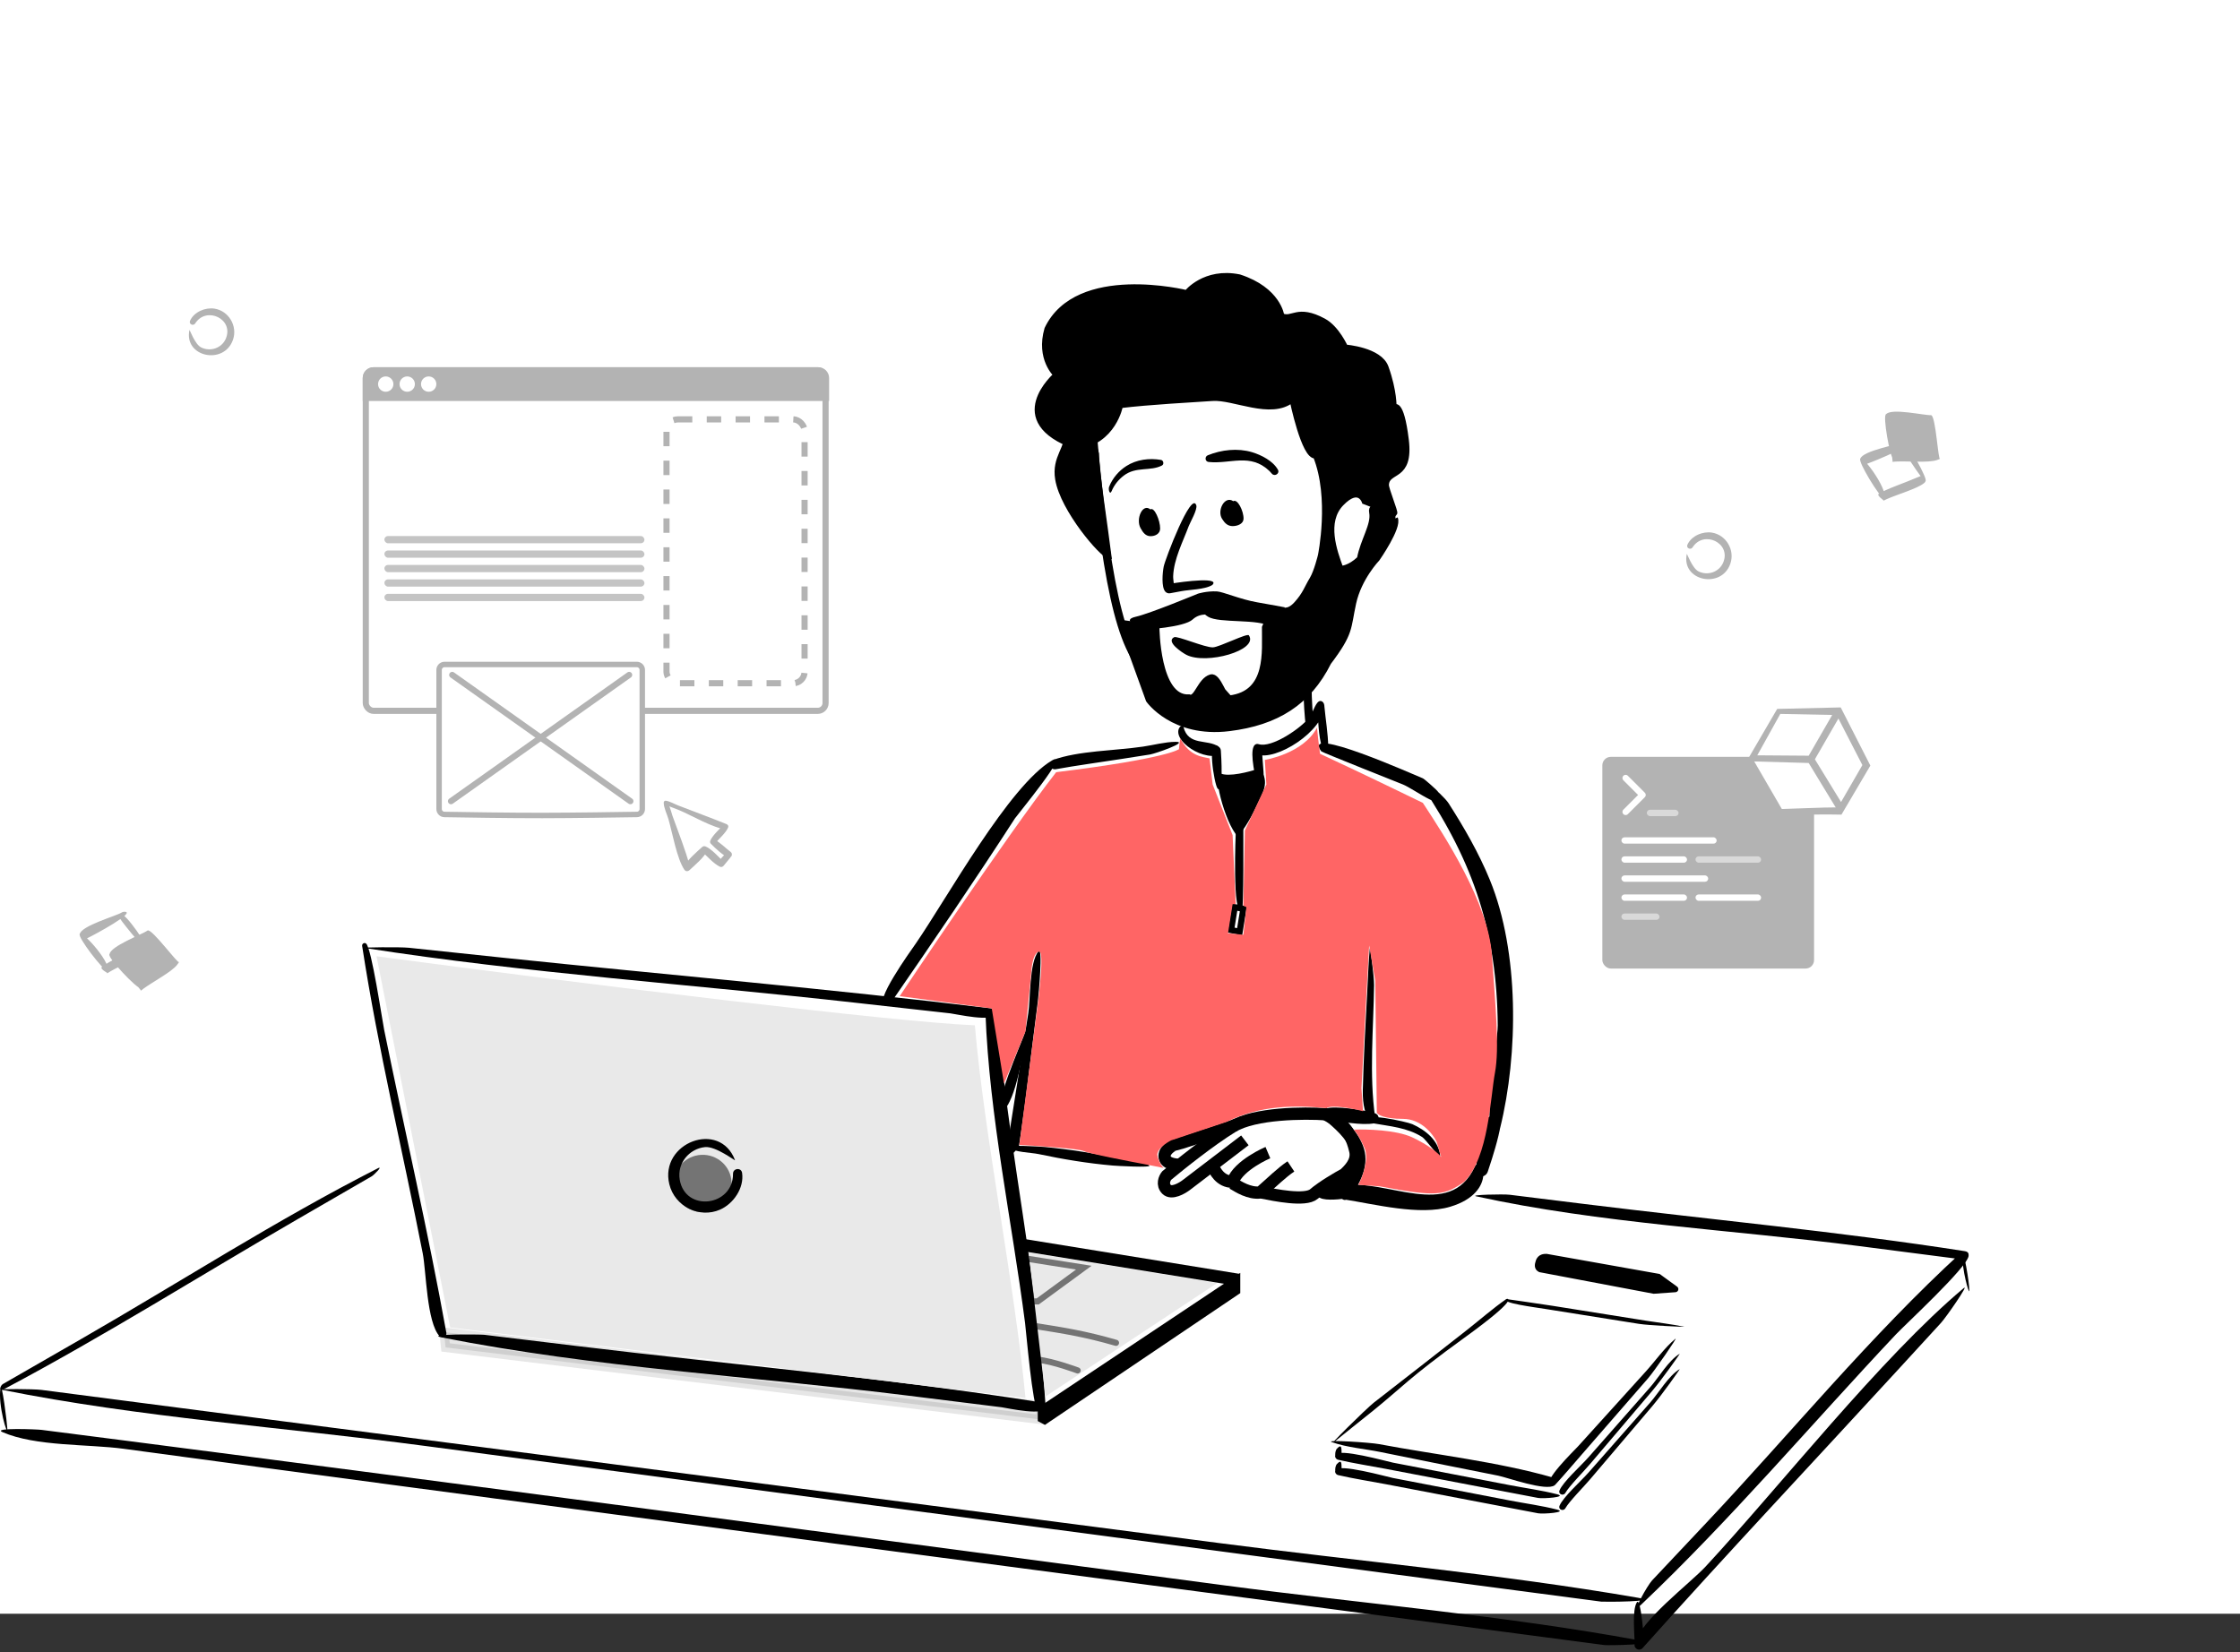 <svg width="610" height="450" viewBox="0 0 610 450" fill="none" xmlns="http://www.w3.org/2000/svg">
<rect x="0" y="0" width="610" height="450" fill="#333333" stroke="none"/>
<rect width="620" height="439.515" fill="white"/>
<path d="M120.348 364.27C115.345 363.279 130.875 363.418 131.873 363.539C140.358 364.568 148.843 365.598 157.329 366.627C199.312 371.721 241.853 375.315 283.581 381.969C284.157 382.061 284.632 382.456 284.736 383.048C285.254 385.974 274 383.432 272.801 383.283C264.335 382.232 255.869 381.178 247.403 380.124C205.411 374.896 161.861 372.494 120.348 364.27ZM284.748 383.131C284.819 384.24 283.58 385.036 282.644 384.325C281.186 383.218 279.464 362.785 279.148 360.336C275.569 332.603 269.41 303.964 268.367 276.017C268.336 275.168 269.064 274.454 269.932 274.645C271.432 274.977 273.602 296.235 273.975 299.113C277.575 326.926 282.959 355.14 284.748 383.131ZM269.738 274.618C270.478 274.708 271.049 275.338 270.928 276.107C270.546 278.533 260.295 276.164 258.817 276C250.16 275.037 241.505 274.064 232.849 273.092C188.446 268.102 143.348 265.065 99.206 258.173C98.204 258.017 108.879 257.871 111.373 258.136C120.013 259.056 128.654 259.967 137.295 260.872C181.382 265.493 225.84 269.292 269.738 274.618ZM98.624 257.641C98.533 257.049 99.209 256.594 99.699 256.994C101.191 258.214 104.087 277.901 104.61 280.464C110.212 307.942 116.591 335.398 121.549 362.98C121.735 364.012 120.474 364.77 119.716 363.956C116.185 360.165 116.075 346.241 115.118 341.356C109.668 313.523 102.925 285.67 98.624 257.641Z" fill="black"/>
<path d="M265.475 279.248C267.982 308.911 276.338 349.854 279.262 380.771L122.591 361.553L102.537 260.447C161.863 268.385 244.168 278.412 265.475 279.248Z" fill="#E9E9E9"/>
<path d="M331.486 349.437L280.098 341.081L284.693 380.353L331.486 349.437Z" fill="#E9E9E9"/>
<path d="M336.499 349.019L283.857 384.113V387.038L336.499 351.526V349.019Z" fill="black"/>
<path d="M283.857 384.113L283.162 383.07L282.604 383.442V384.113H283.857ZM336.499 349.019H337.752V346.677L335.804 347.976L336.499 349.019ZM336.499 351.526L337.2 352.565L337.752 352.192V351.526H336.499ZM283.857 387.038H282.604L284.558 388.077L283.857 387.038ZM284.553 385.156L337.194 350.062L335.804 347.976L283.162 383.07L284.553 385.156ZM335.246 349.019V351.526H337.752V349.019H335.246ZM335.798 350.486L283.156 385.999L284.558 388.077L337.2 352.565L335.798 350.486ZM285.111 387.038V384.113H282.604V387.038H285.111Z" fill="black"/>
<path d="M401.976 325.823C400.077 325.407 409.342 325.181 411.158 325.406C417.926 326.244 424.695 327.082 431.463 327.92C465.935 332.184 500.805 335.419 535.067 340.766C536.988 341.065 535.891 343.204 534.319 343.002C524.95 341.793 515.581 340.585 506.213 339.371C471.914 334.927 435.773 333.219 401.976 325.823ZM534.128 341.103C534.909 340.387 536.245 340.956 536.096 342.069C535.675 345.227 518.836 360.741 516.218 363.522C493.221 387.954 471.159 414.064 446.811 437.151C444.146 439.679 448.686 431.724 449.903 430.432C451.049 429.215 452.195 427.998 453.341 426.78C454.364 425.695 455.386 424.609 456.408 423.523C459.169 420.591 461.929 417.66 464.69 414.729C487.614 390.387 509.461 363.68 534.128 341.103ZM446.105 435.168C452.429 436.261 436.796 436.316 436.054 436.218C428.349 435.203 420.645 434.186 412.94 433.17C390.468 430.204 367.997 427.236 345.526 424.265C268.869 414.131 192.216 403.963 115.564 393.79C77.51 388.74 38.152 386.087 0.494 378.516C-0.803 378.255 9.147 378.274 11.296 378.554C18.96 379.551 26.624 380.545 34.288 381.541C56.894 384.477 79.501 387.414 102.107 390.352C178.801 400.32 255.495 410.288 332.184 420.288C370.068 425.228 408.465 428.665 446.105 435.168ZM0.942 378.429C-0.268 379.07 -0.051 377.438 0.816 376.939C7.936 372.844 15.055 368.746 22.174 364.649C48.946 349.245 75.349 332.217 102.888 318.195C104.484 317.382 101.786 320.052 101.255 320.359C94.51 324.261 87.766 328.165 81.022 332.068C54.383 347.487 28.142 364.027 0.942 378.429ZM312.992 317.449C313.596 318.076 304.107 317.541 303.025 317.446C296.185 316.847 289.514 315.743 282.8 314.318C280.889 313.913 276.06 313.815 274.551 312.517C273.569 311.672 283.368 312.284 284.454 312.386C291.277 313.026 297.936 314.081 304.63 315.546C306.362 315.925 311.722 316.134 312.992 317.449ZM274.9 311.501C275.214 311.501 275.468 311.755 275.468 312.069C275.468 312.383 275.214 312.637 274.9 312.637C274.586 312.637 274.332 312.383 274.332 312.069C274.332 311.755 274.586 311.501 274.9 311.501Z" fill="black"/>
<path d="M312.921 183.283C304.969 177.513 300.9 156.718 297.288 114.799" stroke="black" stroke-width="2.231"/>
<path d="M298.576 123.523C298.543 127.751 301.106 144.18 301.998 151.462C300.09 151.207 289.421 138.799 288.034 130.515C287.023 124.48 290.994 122.127 290.54 117.563C290.54 117.563 296.061 114.026 298.576 123.523Z" fill="black" stroke="black" stroke-width="1.374"/>
<path d="M332.786 141.293C331.347 138.989 333.555 134.9 335.839 136.501C337.015 135.768 338.707 139.243 338.644 141.312C338.604 142.617 337.12 143.273 335.721 143.29C334.29 143.308 333.5 142.438 332.786 141.293Z" fill="black"/>
<path d="M310.591 143.828C309.233 141.324 311.163 136.975 313.277 138.741C314.334 137.977 315.947 141.745 315.931 143.967C315.922 145.368 314.582 146.044 313.307 146.034C312.003 146.023 311.265 145.072 310.591 143.828Z" fill="black"/>
<path d="M346.353 129.007C347.113 129.902 348.589 128.97 347.997 127.918C346.647 125.518 343.452 123.902 340.943 123.153C337.058 121.994 332.632 122.483 328.905 124.001C328.019 124.362 328.137 125.718 329.129 125.822C335.084 126.448 340.476 123.292 345.698 128.286C345.934 128.513 346.142 128.758 346.353 129.007Z" fill="black"/>
<path d="M302.723 133.756C302.234 134.93 301.742 133.318 302.038 132.569C302.995 130.142 304.757 128.189 306.727 126.928C309.515 125.146 313.006 124.706 316.191 125.268C316.845 125.384 317.049 126.46 316.432 126.779C313.235 128.437 309.371 126.974 306.026 129.535C304.639 130.597 303.457 131.991 302.723 133.756Z" fill="black"/>
<path d="M340.096 173.035C339.647 172.368 332.096 176.238 330.309 176.313C328.163 176.402 320.584 173.101 319.733 173.547C317.373 174.785 321.972 177.77 323.059 178.336C328.461 181.151 342.837 177.099 340.096 173.035Z" fill="black"/>
<path d="M325.773 137.609C324.427 133.617 317.292 152.328 316.902 154.306C316.591 155.885 316.198 159.94 317.365 161.163C317.961 161.787 318.999 161.758 319.467 160.985C319.999 160.108 319.442 158.047 319.478 156.948C319.627 152.341 322.132 147.534 323.718 143.287C324.094 142.278 326.158 138.748 325.773 137.609ZM318.599 159.029C318.629 159.031 316.821 160.369 317.268 161.036C317.74 161.739 319.169 161.487 318.591 161.591C317.555 161.779 320.662 161.208 321.697 161.012C324.017 160.572 327.91 160.578 329.993 159.412C330.198 159.297 330.358 159.133 330.436 158.907C331.119 156.943 318.268 159.001 318.599 159.029Z" fill="black"/>
<path d="M328.969 167.961C331.968 169.839 342.924 168.45 345.924 170.679C348.995 172.961 349.86 165.402 349.86 165.402C349.86 165.402 345.864 164.648 342.388 164.048C337.757 163.249 332.985 161.136 331.345 161.07C328.475 160.954 326.214 161.699 326.214 161.699C326.214 161.699 312.976 167.172 309.344 167.961C304.603 168.991 311.545 171.479 311.545 171.479C311.545 171.479 322.439 170.916 324.804 168.704C325.842 167.734 327.092 167.415 328.168 167.362C328.277 167.492 328.527 167.685 328.969 167.961Z" fill="black"/>
<path d="M330.18 108.523C336.032 108.12 346.089 113.599 351.871 108.957C351.871 108.957 355.066 124.583 358.242 124.194C362.837 135.571 359.584 151.287 359.584 151.287C359.584 151.287 358.508 155.738 357.285 157.751C355.811 160.175 355.457 161.775 353.048 164.452C350.638 167.128 349.283 165.835 347.646 166.237C346.009 166.639 344.341 170.857 344.341 170.857C344.268 177.404 345.67 188.765 334.829 190.093L333.075 188.116C332.133 186.313 331.048 184.005 329.747 184.365C326.723 185.203 325.828 190.677 323.817 189.808C315.153 190.386 315.049 170.819 315.049 170.819L305.051 169.487L312.725 190.684C312.725 190.684 319.427 200.323 334.701 198.452C347.652 196.866 356.347 191.426 361.845 180.434C368.021 172.269 367.117 171.158 368.624 164.257C370.131 157.356 375.087 152.198 375.087 152.198C375.087 152.198 381.096 143.592 379.986 141.201C377.967 141.061 372.912 136.214 373.541 139.577C374.17 142.94 371.126 147.176 370.207 152.156C367.468 154.769 365.116 154.892 365.103 154.71L365.073 154.63C363.415 150.056 360.523 142.084 365.304 137.146C370.112 132.179 371.539 136.647 371.539 136.647C371.539 136.647 376.658 138.616 379.817 139.817C380.129 139.484 377.489 133.192 377.545 132.037C377.753 127.771 384.291 130.646 382.961 119.787C381.588 108.578 379.627 110.922 379.627 110.922C379.627 110.922 379.788 106.575 377.452 100.048C375.729 95.231 366.381 94.534 366.381 94.534C366.381 94.534 364.092 89.346 360.469 87.391C353.257 83.497 351.889 87.329 349.056 85.978C349.056 85.978 348.172 78.884 337.508 75.416C327.999 73.489 323.141 79.705 323.141 79.705C323.141 79.705 293.361 72.288 285.11 89.571C282.738 97.73 287.553 102.094 287.553 102.094C287.553 102.094 272.995 114.639 293.048 121.741C303.342 120.48 305.128 110.467 305.128 110.467C312.927 109.512 324.749 108.897 330.18 108.523Z" fill="black"/>
<path d="M379.627 110.922C379.627 110.922 381.588 108.578 382.961 119.787C384.291 130.646 377.753 127.771 377.545 132.037C377.489 133.192 380.129 139.484 379.817 139.817C376.658 138.616 371.539 136.647 371.539 136.647C371.539 136.647 370.112 132.179 365.304 137.146C360.495 142.113 363.449 150.15 365.103 154.71C365.116 154.892 367.468 154.769 370.207 152.156M379.627 110.922C379.627 110.922 379.788 106.575 377.452 100.048M379.627 110.922L377.452 100.048M329.747 184.365C331.935 183.759 333.511 190.704 334.829 190.093M329.747 184.365L334.829 190.093M329.747 184.365C326.723 185.203 325.828 190.677 323.817 189.808C315.153 190.386 315.049 170.819 315.049 170.819L305.051 169.487L312.725 190.684C312.725 190.684 319.427 200.323 334.701 198.452C347.652 196.866 356.347 191.426 361.845 180.434C368.021 172.269 367.117 171.158 368.624 164.257C370.131 157.356 375.087 152.198 375.087 152.198C375.087 152.198 381.096 143.592 379.986 141.201M379.986 141.201L370.207 152.156M379.986 141.201C377.967 141.061 372.912 136.214 373.541 139.577C374.17 142.94 371.126 147.176 370.207 152.156M334.829 190.093C345.67 188.765 344.268 177.404 344.341 170.857C344.341 170.857 346.009 166.639 347.646 166.237C349.283 165.835 350.638 167.128 353.048 164.452C355.457 161.775 355.811 160.175 357.285 157.751C358.508 155.738 359.584 151.287 359.584 151.287C359.584 151.287 362.837 135.571 358.242 124.194C355.066 124.583 351.871 108.957 351.871 108.957C346.089 113.599 336.032 108.12 330.18 108.523C324.749 108.897 312.927 109.512 305.128 110.467C305.128 110.467 303.342 120.48 293.048 121.741C272.995 114.639 287.553 102.094 287.553 102.094C287.553 102.094 282.738 97.73 285.11 89.571C293.361 72.288 323.141 79.705 323.141 79.705C323.141 79.705 327.999 73.489 337.508 75.416C348.172 78.884 349.056 85.978 349.056 85.978C351.889 87.329 353.257 83.497 360.469 87.391C364.092 89.346 366.381 94.534 366.381 94.534C366.381 94.534 375.729 95.231 377.452 100.048" stroke="black" stroke-width="1.374"/>
<path d="M360.103 203.755C360.466 204.77 361.73 204.536 361.712 203.441C361.652 199.802 360.997 195.993 360.657 192.354C360.635 192.115 360.651 191.781 360.615 192.348C360.615 192.355 358.818 191.003 358.648 191.754C358.591 192.008 358.785 192.806 358.711 192.551C358.68 192.446 358.615 192.122 358.628 192.231C359.038 195.689 358.936 200.482 360.103 203.755ZM360.63 192.18C360.618 191.262 359.769 190.586 359.073 191.084C358.094 191.785 357.415 194.375 356.545 195.441C354.009 198.547 346.265 203.75 342.802 202.687C341.221 202.201 340.711 204.808 342.116 205.405C347.293 207.603 360.721 198.966 360.63 192.18ZM343.689 204.306C343.784 202.837 342.112 201.941 341.42 203.275C340.316 205.407 341.986 212.027 342.453 214.532C342.566 215.137 343.112 215.53 343.61 215.315C344.87 214.771 343.588 205.879 343.689 204.306Z" fill="black"/>
<path d="M357.002 174.744C355.077 184.462 356.69 197.624 356.69 197.624" stroke="black" stroke-width="2.231"/>
<path d="M331.552 214.723C333.233 216.835 332.559 205.478 332.469 204.467C332.437 204.101 332.32 203.774 332.049 203.514C328.377 200.009 330.69 213.641 331.552 214.723ZM331.2 205.855C332.414 205.721 332.948 204.148 331.906 203.396C328.805 201.155 323.605 203.328 322.264 197.926C321.998 196.857 319.073 199.065 322.546 202.504C324.65 204.587 328.182 206.185 331.2 205.855Z" fill="black"/>
<path d="M332.309 210.633C334.615 211.693 340.218 210.224 342.732 209.356C342.732 209.356 346.013 211.472 343.609 216.52C341.205 221.569 340.514 223.332 337.149 227.939C333.333 223.931 330.002 209.573 332.309 210.633Z" fill="black"/>
<path d="M382.039 213.655C381.728 213.53 360.023 204.908 359.818 204.637C354.158 197.165 385.365 211.152 387.471 211.984C387.896 212.152 391.444 215.287 391.649 215.704C394.96 222.477 385.23 214.935 382.039 213.655ZM387.341 214.213C383.066 207.844 392.94 216.368 394.463 218.747C398.726 225.402 402.725 232.335 405.726 239.66C413.757 259.261 413.494 287.081 408.514 307.247C408.394 307.729 408.101 308.151 407.677 308.414C402.908 311.375 407.907 283.73 407.867 279.303C407.642 254.011 401.375 235.12 387.341 214.213ZM403.765 305.59C403.909 305.179 406.742 303.311 407.107 303.062C411.785 299.873 405.57 317.83 405.181 319.018C405.041 319.446 404.813 319.813 404.439 320.075C400.021 323.181 403.031 307.671 403.765 305.59ZM401.591 317.791C403.448 313.754 408.203 324.696 394.924 328.666C386.595 331.155 374.391 327.971 365.934 326.654C363.89 326.336 363.728 323.32 365.824 322.936C377.319 320.833 394.811 332.534 401.591 317.791ZM367.696 325.877C365.567 328.632 363.756 324.74 365.451 322.643C366.274 321.624 367.004 320.575 367.437 319.326C367.526 319.07 367.604 318.81 367.672 318.547C367.791 318.085 367.88 317.616 367.946 317.144C367.994 316.806 368.029 316.466 368.055 316.126C368.082 315.778 368.098 315.43 368.106 315.082C368.112 314.8 368.115 314.524 368.071 314.245C368.036 314.026 367.982 313.811 367.916 313.6C366.765 309.948 363.27 307.189 360.517 304.749C357.443 302.023 367.399 302.467 371.151 311.989C373.097 316.929 370.675 322.024 367.696 325.877ZM361.584 305.127C359.798 305.03 359.254 302.487 361.068 301.91C363.555 301.119 371.481 302.259 374.459 303.221C375.792 303.652 375.815 305.643 374.36 305.923C370.596 306.649 364.976 305.311 361.584 305.127ZM373.887 305.932C373.619 305.884 373.372 305.774 373.168 305.59C369.838 302.582 383.155 305.514 384.618 306.175C388.21 307.797 391.67 310.532 392.199 314.685C392.368 316.007 388.332 310.349 387.277 309.673C383.253 307.093 378.458 306.756 373.887 305.932Z" fill="black"/>
<path d="M336.541 226.323C336.687 226.502 338.591 224.624 338.588 225.376C338.583 226.812 338.702 247.649 338.226 248.032C335.466 250.247 336.529 226.309 336.541 226.323Z" fill="black"/>
<path d="M320.139 202.044C323.994 202.013 314.555 205.277 313.176 205.493C310.614 205.894 308.051 206.295 305.488 206.696C299.632 207.612 292.99 208.507 287.519 209.502C285.957 209.787 285.201 207.552 286.747 206.986C293.66 204.456 303.596 204.477 311.3 203.341C314.15 202.921 317.249 202.067 320.139 202.044ZM286.502 207.106C291.898 203.953 276.914 222.08 276.392 222.887C265.464 239.808 254.089 256.47 242.648 273.05C242.297 273.558 241.728 273.864 241.102 273.811C237.484 273.506 248.044 258.928 249.44 256.9C257.957 244.519 274.818 213.934 286.502 207.106Z" fill="black"/>
<path d="M359.896 324.369C359.896 325.372 364.074 325.065 366.163 324.787L367.417 320.191C364.91 321.166 359.896 323.366 359.896 324.369Z" fill="black" stroke="black" stroke-width="3.342"/>
<path d="M373.02 258.317C373.093 257.533 374.222 265.982 374.191 268.336C374.037 280.1 372.816 292.728 374.489 304.419C374.868 307.068 370.895 305.602 371.121 296.815C371.349 287.907 371.833 279.004 372.327 270.108C372.545 266.185 372.652 262.229 373.02 258.317Z" fill="black"/>
<path d="M361.149 303.48C355.161 303.062 341.68 303.146 335.664 306.822C329.648 310.499 321.181 317.267 317.699 320.191C317.142 320.888 316.362 322.615 317.699 323.952C319.036 325.289 321.877 323.673 323.13 322.698L330.233 317.278M339.006 310.582L330.233 317.278M330.233 317.278C330.651 318.806 332.322 321.863 335.664 321.863C337.335 317.278 345.273 313.925 345.273 313.925" stroke="black" stroke-width="3.342"/>
<path d="M335.664 322.28C337.335 323.255 340.104 325.099 343.184 324.787C346.527 321.862 349.033 319.356 351.54 317.685" stroke="black" stroke-width="3.342"/>
<path d="M343.602 324.787C347.083 325.483 355.467 327.21 357.806 325.205C360.146 323.199 364.352 320.748 366.162 319.774C367.276 318.659 369.739 316.443 369.087 313.507C367.416 305.987 363.516 305.151 360.313 303.062" stroke="black" stroke-width="3.342"/>
<path d="M336.499 306.404C331.067 308.215 320.121 311.836 319.787 311.836C319.369 311.836 316.445 313.507 317.28 315.596C317.949 317.267 321.04 317.267 321.876 317.267" stroke="black" stroke-width="3.342"/>
<path d="M445.765 436.397C446.857 434.722 448.028 448.667 447.46 447.403C447.455 447.392 445.103 448.777 445.126 447.976C445.2 445.466 444.362 438.549 445.765 436.397ZM446.378 446.782C447.07 446.782 447.631 447.343 447.631 448.035C447.631 448.727 447.07 449.288 446.378 449.288C445.685 449.288 445.124 448.727 445.124 448.035C445.124 447.343 445.685 446.782 446.378 446.782ZM447.363 448.81C446.52 449.753 444.855 449.08 445.155 447.757C446.585 441.466 460.133 431.348 464.523 426.61C484.817 404.712 512.234 369.729 534.737 350.847C536.43 349.427 530.044 358.697 528.545 360.33C524.58 364.652 520.615 368.974 516.65 373.296C493.599 398.419 469.891 423.605 447.363 448.81ZM536.292 351.489C536.268 352.948 534.162 345.307 534.466 341.881C534.644 339.872 536.328 349.253 536.292 351.489ZM446.545 446.793C452.747 447.937 437.92 448.182 436.894 448.046C429.064 447.012 421.234 445.979 413.404 444.946C390.595 441.938 367.786 438.933 344.977 435.927C265.69 425.479 186.402 415.042 107.133 404.459C82.643 401.189 58.154 397.911 33.67 394.589C24.006 393.278 9.724 394 0.665 390.046C-2.216 388.788 10.12 389.284 11.304 389.436C19.101 390.433 26.899 391.431 34.695 392.436C57.643 395.395 80.587 398.39 103.529 401.396C180.164 411.436 256.782 421.609 333.399 431.781C370.949 436.766 409.299 439.92 446.545 446.793ZM1.99 389.014C2.115 391.705 -0.595 382.623 0.12 378.165C0.489 375.869 1.922 387.53 1.99 389.014Z" fill="black"/>
<path d="M337.336 348.601L278.01 338.992" stroke="black" stroke-width="3.342"/>
<path opacity="0.1" d="M283.44 386.62V382.86L120.92 362.806L121.338 366.984L283.44 386.62Z" fill="black" stroke="black" stroke-width="2.507"/>
<path d="M335.246 253.317L336.249 247.078L338.588 247.524L337.586 253.763L335.246 253.317Z" stroke="black" stroke-width="1.671"/>
<path d="M282.784 259.107C284.09 257.565 282.823 271.177 282.644 272.607C281.472 281.937 280.301 291.267 279.124 300.596C278.804 303.132 277.523 312.252 277.477 312.061C277.441 311.91 276.148 314.624 275.211 314.184C273.913 313.575 274.513 311.009 274.276 312.381C274.043 313.726 274.701 309.686 274.914 308.338C275.339 305.641 275.765 302.945 276.19 300.248C277.467 292.129 278.753 284.012 280.032 275.894C280.611 272.221 280.282 262.059 282.784 259.107Z" fill="black"/>
<path d="M279.309 280.723C279.918 278.629 277.946 293.961 274.975 299.948C274.811 300.278 274.653 300.619 274.463 300.935C274.291 301.22 274.074 301.457 273.776 301.615C269.142 304.066 278.671 282.919 279.309 280.723Z" fill="black"/>
<path d="M456.257 364.621C457.042 363.973 450.506 373.437 448.81 375.388C442.809 382.297 436.811 389.208 430.79 396.1C428.409 398.825 425.954 401.741 423.57 404.332C423.221 404.711 422.706 404.875 422.213 404.676C419.748 403.677 428.636 395.144 429.757 393.901C435.889 387.097 442.044 380.314 448.194 373.526C450.786 370.666 453.271 367.084 456.257 364.621ZM422.926 402.427C423.859 402.693 424.185 403.923 423.359 404.532C421.031 406.246 410.51 402.411 407.966 401.907C397.257 399.785 386.555 397.626 375.855 395.455C371.606 394.593 366.738 394.23 362.645 392.761C360.699 392.063 373.172 392.872 375.512 393.313C391.127 396.256 407.638 398.06 422.926 402.427ZM363.538 392.557C360.517 395.017 372.185 383.522 374.137 382.007C382.6 375.44 391.049 368.855 399.473 362.238C403.018 359.454 406.481 356.398 410.183 353.815C410.48 353.607 414.208 353.197 398.759 364.367C383.309 375.538 381.915 377.798 373.517 384.544C370.336 387.1 366.573 390.085 363.538 392.557ZM410.183 353.815C409.669 353.712 420.168 355.228 422.778 355.645C431.207 356.991 439.638 358.333 448.068 359.674C451.594 360.234 455.189 360.641 458.687 361.362C459.108 361.449 448.994 360.989 446.359 360.569C437.93 359.224 429.5 357.88 421.069 356.542C417.541 355.982 408.777 354.868 410.183 353.815Z" fill="black"/>
<path d="M364.073 394.558C365.505 393.035 365.327 394.558 365.327 396.647C363.358 398.555 363.292 395.389 364.073 394.558ZM364.431 397.584C363.845 397.448 363.449 396.882 363.627 396.281C364.231 394.245 377.803 398.068 379.336 398.363C389.928 400.403 400.521 402.444 411.114 404.484C415.386 405.307 419.796 405.89 424.014 406.969C427.019 407.737 420.192 408.231 418.871 407.979C415.563 407.347 412.255 406.716 408.947 406.084C398.402 404.07 387.857 402.057 377.312 400.043C373.039 399.227 368.647 398.562 364.431 397.584ZM426.271 406.62C425.733 407.539 424.265 406.958 424.691 405.927C425.672 403.548 430.441 399.326 432.595 396.879C438.202 390.514 443.806 384.147 449.413 377.781C451.668 375.221 454.436 370.461 457.421 368.711C457.609 368.6 452.627 375.66 449.898 378.871C444.301 385.456 438.704 392.041 433.106 398.626C431.136 400.944 427.437 404.629 426.271 406.62Z" fill="black"/>
<path d="M364.073 398.736C365.505 397.213 365.327 398.736 365.327 400.825C363.358 402.733 363.292 399.567 364.073 398.736ZM364.431 401.762C363.845 401.626 363.449 401.06 363.627 400.459C364.231 398.423 377.803 402.246 379.336 402.541C389.928 404.581 400.521 406.622 411.114 408.662C415.386 409.485 419.796 410.068 424.014 411.147C427.019 411.915 420.192 412.409 418.871 412.157C415.563 411.525 412.255 410.893 408.947 410.262C398.402 408.248 387.857 406.235 377.312 404.221C373.039 403.405 368.647 402.74 364.431 401.762ZM426.271 410.798C425.733 411.717 424.265 411.136 424.691 410.105C425.672 407.726 430.441 403.504 432.595 401.057C438.202 394.692 443.806 388.325 449.413 381.959C451.668 379.399 454.436 374.639 457.421 372.889C457.609 372.778 452.627 379.838 449.898 383.049C444.301 389.634 438.704 396.219 433.106 402.804C431.136 405.122 427.437 408.807 426.271 410.798Z" fill="black"/>
<path d="M450.371 351.526L419.454 345.677C418.619 345.259 418.719 344.539 419.037 343.588C419.454 342.334 420.568 342.334 421.125 342.334L451.624 347.765L456.22 351.108L450.371 351.526Z" fill="black"/>
<path d="M419.454 345.677L419.081 346.424L419.185 346.476L419.299 346.498L419.454 345.677ZM450.371 351.526L450.215 352.347L450.322 352.367L450.43 352.359L450.371 351.526ZM456.22 351.108L456.279 351.941C456.629 351.916 456.927 351.675 457.023 351.338C457.12 351 456.995 350.638 456.711 350.432L456.22 351.108ZM451.624 347.765L452.116 347.09L451.96 346.977L451.771 346.943L451.624 347.765ZM421.125 342.334L421.272 341.512L421.199 341.499H421.125V342.334ZM419.037 343.588L419.829 343.852L419.037 343.588ZM419.299 346.498L450.215 352.347L450.526 350.705L419.61 344.856L419.299 346.498ZM450.43 352.359L456.279 351.941L456.16 350.274L450.311 350.692L450.43 352.359ZM456.711 350.432L452.116 347.09L451.133 348.441L455.728 351.784L456.711 350.432ZM450.831 347.501L449.578 351.261L451.163 351.79L452.417 348.03L450.831 347.501ZM451.771 346.943L421.272 341.512L420.979 343.157L451.478 348.588L451.771 346.943ZM421.125 341.499C420.858 341.499 420.29 341.491 419.724 341.713C419.108 341.954 418.536 342.446 418.244 343.323L419.829 343.852C419.955 343.476 420.149 343.341 420.333 343.269C420.568 343.177 420.836 343.17 421.125 343.17V341.499ZM418.244 343.323C418.086 343.797 417.92 344.373 417.983 344.926C418.017 345.225 418.117 345.526 418.317 345.801C418.515 346.071 418.779 346.273 419.081 346.424L419.828 344.929C419.711 344.871 419.675 344.826 419.667 344.815C419.661 344.807 419.649 344.79 419.643 344.738C419.627 344.589 419.67 344.33 419.829 343.852L418.244 343.323Z" fill="black"/>
<path opacity="0.5" d="M303.911 365.73C295.427 363.283 289.706 362.388 281.768 361.135M293.466 373.251C293.466 373.251 286.782 370.744 282.604 370.326M295.138 345.259L279.262 342.752L280.933 354.45H282.604L295.138 345.259Z" stroke="black" stroke-width="1.671" stroke-linecap="round"/>
<path d="M199.618 319.676C199.609 318.146 201.859 317.903 202.087 319.441C202.701 323.576 199.712 327.86 196.1 329.449C190.469 331.926 183.731 328.589 182.266 322.519C179.548 311.253 195.999 304.918 200.168 315.994C200.276 316.28 194.936 312.119 191.981 312.421C187.678 312.861 184.364 316.838 185.097 321.254C186.588 330.241 199.675 328.597 199.618 319.676Z" fill="black"/>
<path d="M53.16 88.085C52.637 88.908 51.347 88.262 51.756 87.359C52.854 84.931 55.935 83.666 58.419 84.061C62.292 84.677 64.751 88.792 63.441 92.55C61.009 99.527 50.006 97.243 51.595 89.869C51.636 89.678 53.061 93.751 54.749 94.609C57.207 95.859 60.356 94.871 61.488 92.251C63.79 86.92 56.209 83.284 53.16 88.085Z" fill="#B3B3B3"/>
<path d="M460.922 149.082C460.399 149.905 459.109 149.259 459.517 148.356C460.616 145.928 463.696 144.664 466.181 145.059C470.053 145.675 472.513 149.789 471.203 153.547C468.771 160.524 457.767 158.241 459.356 150.866C459.397 150.675 460.823 154.749 462.511 155.606C464.968 156.856 468.118 155.868 469.249 153.249C471.552 147.918 463.97 144.282 460.922 149.082Z" fill="#B3B3B3"/>
<ellipse opacity="0.5" cx="191.352" cy="322.335" rx="7.88" ry="7.814" transform="rotate(-2.783 191.352 322.335)" fill="black"/>
<path d="M287.618 210.313C274.249 227.442 245.004 271.31 245.004 271.31L270.071 274.652L273.414 295.124L279.263 280.919L280.934 263.79C281.073 262.258 281.686 259.194 283.023 259.194C284.36 259.194 283.023 270.892 282.187 276.741L277.592 311.836C282.884 312.114 293.802 312.838 295.139 313.507C296.476 314.175 307.394 316.292 312.686 317.267L316.864 318.102C316.446 317.685 315.527 316.431 315.193 314.76C314.858 313.089 317.56 311.279 318.953 310.582L333.993 305.569C343.184 300.973 352.794 300.973 361.149 301.809C362.821 300.806 368.53 301.948 371.176 302.644L370.759 296.377L372.012 272.563L372.848 257.523L374.519 267.132L374.937 303.062C375.215 303.619 377.025 304.733 382.039 304.733C387.052 304.733 390.255 308.911 391.23 311L392.484 315.178C392.066 314.342 388.891 311.752 384.546 309.747C380.201 307.741 372.151 307.518 368.67 307.658C369.087 308.075 370.257 309.663 371.594 312.671C372.931 315.679 370.898 320.888 369.923 322.698L375.772 323.116C391.23 326.04 393.319 325.623 398.751 321.863C405.435 315.178 405.853 298.884 407.106 292.199C408.36 285.515 407.273 274.402 406.271 260.03C405.28 245.822 393.319 227.586 387.664 218.964L387.47 218.668C387.47 218.668 370.823 210.547 359.478 205.299C359.478 205.299 359.061 202.375 358.643 198.197C354.883 205.299 344.438 206.97 344.438 206.97L344.856 213.655L339.007 226.189L338.589 246.66L339.424 247.078L338.589 254.598L334.411 254.181L335.664 246.243H336.5L335.664 227.442L330.233 213.655L329.397 206.553C327.726 206.135 323.966 206.135 321.459 201.121C321.042 202.792 321.042 204.994 321.042 204.046C321.042 204.046 318.117 206.553 287.618 210.313Z" fill="#FF6565"/>
<rect x="99.613" y="100.852" width="125.206" height="92.749" rx="2.115" stroke="#B3B3B3" stroke-width="1.671"/>
<path d="M100.253 102.967C100.253 102.152 100.913 101.491 101.728 101.491H222.835C223.65 101.491 224.31 102.152 224.31 102.967V107.732H100.253V102.967Z" fill="#B3B3B3" stroke="#B3B3B3" stroke-width="2.951"/>
<rect x="181.5" y="114.221" width="37.601" height="71.86" rx="3.099" stroke="#B3B3B3" stroke-width="1.671" stroke-dasharray="3.93 3.93"/>
<mask id="path-51-inside-1" fill="white">
<rect x="104.678" y="113.542" width="70.815" height="28.523" rx="0.836"/>
</mask>
<rect x="104.678" y="113.542" width="70.815" height="28.523" rx="0.836" stroke="#C4C4C4" stroke-width="3.342" mask="url(#path-51-inside-1)"/>
<rect x="104.678" y="145.999" width="70.815" height="1.967" rx="0.984" fill="#C4C4C4"/>
<rect x="104.678" y="149.933" width="70.815" height="1.967" rx="0.984" fill="#C4C4C4"/>
<rect x="104.678" y="153.867" width="70.815" height="1.967" rx="0.984" fill="#C4C4C4"/>
<rect x="104.678" y="157.802" width="70.815" height="1.967" rx="0.984" fill="#C4C4C4"/>
<rect x="104.678" y="161.736" width="70.815" height="1.967" rx="0.984" fill="#C4C4C4"/>
<circle cx="105.044" cy="104.612" r="2.089" fill="white"/>
<circle cx="110.894" cy="104.612" r="2.089" fill="white"/>
<circle cx="116.741" cy="104.612" r="2.089" fill="white"/>
<path d="M180.746 218.615C180.747 218.368 180.898 218.148 181.147 218.093C182.041 217.896 182.915 221.616 183.118 222.166C184.811 226.754 186.594 231.43 187.947 236.105C188.22 237.047 186.96 237.739 186.38 236.891C184.326 233.889 183.069 226.673 182.018 223.044C181.643 221.749 180.739 219.979 180.746 218.615ZM187.751 237.002C187.058 237.659 185.884 236.924 186.31 236.02C187.161 234.211 189.696 232.073 191.174 230.727C191.856 230.105 192.989 230.804 192.597 231.692C191.794 233.515 189.205 235.623 187.751 237.002ZM191.247 232.022C190.543 231.393 191.168 230.176 192.102 230.523C193.568 231.069 195.837 233.459 196.98 234.693C197.595 235.358 196.878 236.46 196.021 236.046C194.347 235.235 192.563 233.199 191.247 232.022ZM197.07 235.784C196.535 236.431 195.412 236.039 195.56 235.154C195.69 234.371 197.239 232.818 197.95 232.158C199.082 231.108 199.475 232.859 198.832 233.642C198.64 233.877 198.447 234.111 198.255 234.345C197.892 234.787 197.328 235.472 197.07 235.784ZM198.987 232.049C199.673 232.572 199.23 233.734 198.336 233.512C197.096 233.204 194.648 230.908 193.602 229.816C193.023 229.211 193.696 228.191 194.476 228.591C196.057 229.404 197.724 231.088 198.987 232.049ZM194.751 229.699C194.238 230.342 193.138 229.874 193.401 229.039C193.766 227.876 196.028 225.597 197.142 224.622C197.691 224.141 198.579 224.694 198.276 225.399C197.628 226.909 195.639 228.587 194.751 229.699ZM197.859 224.462C198.571 224.75 198.412 225.854 197.603 225.824C194.532 225.708 188.029 221.923 184.945 220.655C183.659 220.127 182.293 219.679 181.05 219.058C180.541 218.804 180.746 218.001 181.332 218.087C182.424 218.247 183.624 218.963 184.642 219.358C189.03 221.057 193.548 222.717 197.859 224.462Z" fill="#B3B3B3"/>
<path d="M119.573 182.461C119.573 181.64 120.238 180.975 121.059 180.975H121.088H121.118H121.148H121.178H121.208H121.239H121.269H121.3H121.331H121.362H121.393H121.425H121.456H121.488H121.52H121.552H121.584H121.617H121.649H121.682H121.715H121.748H121.781H121.814H121.848H121.881H121.915H121.949H121.983H122.018H122.052H122.087H122.121H122.156H122.191H122.227H122.262H122.297H122.333H122.369H122.405H122.441H122.477H122.514H122.55H122.587H122.624H122.661H122.698H122.735H122.773H122.81H122.848H122.886H122.924H122.962H123H123.039H123.077H123.116H123.155H123.194H123.233H123.272H123.312H123.351H123.391H123.431H123.471H123.511H123.551H123.591H123.632H123.673H123.713H123.754H123.795H123.837H123.878H123.919H123.961H124.003H124.044H124.086H124.128H124.171H124.213H124.255H124.298H124.341H124.383H124.426H124.47H124.513H124.556H124.6H124.643H124.687H124.731H124.775H124.819H124.863H124.907H124.951H124.996H125.041H125.085H125.13H125.175H125.22H125.266H125.311H125.356H125.402H125.448H125.494H125.539H125.585H125.632H125.678H125.724H125.771H125.817H125.864H125.911H125.958H126.005H126.052H126.099H126.146H126.194H126.241H126.289H126.337H126.384H126.432H126.48H126.529H126.577H126.625H126.674H126.722H126.771H126.82H126.868H126.917H126.966H127.016H127.065H127.114H127.164H127.213H127.263H127.312H127.362H127.412H127.462H127.512H127.562H127.613H127.663H127.713H127.764H127.815H127.865H127.916H127.967H128.018H128.069H128.12H128.171H128.223H128.274H128.325H128.377H128.429H128.48H128.532H128.584H128.636H128.688H128.74H128.792H128.845H128.897H128.949H129.002H129.054H129.107H129.16H129.213H129.266H129.318H129.372H129.425H129.478H129.531H129.584H129.638H129.691H129.745H129.798H129.852H129.906H129.96H130.013H130.067H130.121H130.175H130.23H130.284H130.338H130.392H130.447H130.501H130.556H130.61H130.665H130.72H130.774H130.829H130.884H130.939H130.994H131.049H131.104H131.159H131.215H131.27H131.325H131.381H131.436H131.492H131.547H131.603H131.658H131.714H131.77H131.826H131.882H131.938H131.994H132.05H132.106H132.162H132.218H132.274H132.33H132.387H132.443H132.499H132.556H132.612H132.669H132.725H132.782H132.839H132.895H132.952H133.009H133.066H133.122H133.179H133.236H133.293H133.35H133.407H133.464H133.521H133.578H133.636H133.693H133.75H133.807H133.865H133.922H133.979H134.037H134.094H134.152H134.209H134.267H134.324H134.382H134.439H134.497H134.555H134.612H134.67H134.728H134.786H134.843H134.901H134.959H135.017H135.075H135.133H135.191H135.249H135.307H135.365H135.423H135.481H135.539H135.597H135.655H135.713H135.771H135.829H135.887H135.945H136.003H136.062H136.12H136.178H136.236H136.294H136.353H136.411H136.469H136.527H136.586H136.644H136.702H136.761H136.819H136.877H136.936H136.994H137.052H137.111H137.169H137.227H137.286H137.344H137.402H137.461H137.519H137.577H137.636H137.694H137.752H137.811H137.869H137.928H137.986H138.044H138.103H138.161H138.219H138.278H138.336H138.394H138.452H138.511H138.569H138.627H138.686H138.744H138.802H138.86H138.919H138.977H139.035H139.093H139.151H139.21H139.268H139.326H139.384H139.442H139.5H139.558H139.616H139.674H139.732H139.79H139.848H139.906H139.964H140.022H140.08H140.138H140.196H140.254H140.311H140.369H140.427H140.485H140.542H140.6H140.658H140.715H140.773H140.831H140.888H140.946H141.003H141.061H141.118H141.176H141.233H141.29H141.348H141.405H141.462H141.519H141.576H141.634H141.691H141.748H141.805H141.862H141.919H141.976H142.033H142.089H142.146H142.203H142.26H142.316H142.373H142.43H142.486H142.543H142.599H142.656H142.712H142.768H142.825H142.881H142.937H142.993H143.049H143.106H143.162H143.218H143.273H143.329H143.385H143.441H143.497H143.552H143.608H143.663H143.719H143.774H143.83H143.885H143.94H143.996H144.051H144.106H144.161H144.216H144.271H144.326H144.381H144.436H144.49H144.545H144.6H144.654H144.708H144.763H144.817H144.872H144.926H144.98H145.034H145.088H145.142H145.196H145.25H145.303H145.357H145.411H145.464H145.518H145.571H145.624H145.678H145.731H145.784H145.837H145.89H145.943H145.996H146.048H146.101H146.154H146.206H146.259H146.311H146.363H146.416H146.468H146.52H146.572H146.624H146.675H146.727H146.779H146.83H146.882H146.933H146.984H147.036H147.087H147.138H147.189H147.24H147.291H147.342H147.393H147.444H147.495H147.546H147.598H147.649H147.701H147.752H147.804H147.856H147.908H147.96H148.012H148.064H148.116H148.169H148.221H148.273H148.326H148.378H148.431H148.484H148.537H148.59H148.643H148.696H148.749H148.802H148.855H148.908H148.962H149.015H149.069H149.123H149.176H149.23H149.284H149.338H149.392H149.446H149.5H149.554H149.608H149.662H149.717H149.771H149.826H149.88H149.935H149.989H150.044H150.099H150.154H150.209H150.263H150.318H150.374H150.429H150.484H150.539H150.594H150.65H150.705H150.761H150.816H150.872H150.927H150.983H151.039H151.094H151.15H151.206H151.262H151.318H151.374H151.43H151.486H151.542H151.599H151.655H151.711H151.767H151.824H151.88H151.937H151.993H152.05H152.106H152.163H152.22H152.277H152.333H152.39H152.447H152.504H152.561H152.618H152.675H152.732H152.789H152.846H152.903H152.96H153.017H153.075H153.132H153.189H153.247H153.304H153.361H153.419H153.476H153.534H153.591H153.649H153.707H153.764H153.822H153.879H153.937H153.995H154.053H154.11H154.168H154.226H154.284H154.342H154.4H154.457H154.515H154.573H154.631H154.689H154.747H154.805H154.863H154.921H154.979H155.038H155.096H155.154H155.212H155.27H155.328H155.386H155.445H155.503H155.561H155.619H155.677H155.736H155.794H155.852H155.911H155.969H156.027H156.085H156.144H156.202H156.26H156.319H156.377H156.435H156.494H156.552H156.61H156.669H156.727H156.785H156.844H156.902H156.961H157.019H157.077H157.136H157.194H157.252H157.311H157.369H157.427H157.486H157.544H157.602H157.661H157.719H157.777H157.836H157.894H157.952H158.01H158.069H158.127H158.185H158.243H158.302H158.36H158.418H158.476H158.534H158.592H158.651H158.709H158.767H158.825H158.883H158.941H158.999H159.057H159.115H159.173H159.231H159.289H159.347H159.405H159.463H159.52H159.578H159.636H159.694H159.752H159.809H159.867H159.925H159.982H160.04H160.098H160.155H160.213H160.27H160.328H160.385H160.443H160.5H160.558H160.615H160.672H160.729H160.787H160.844H160.901H160.958H161.015H161.072H161.129H161.186H161.243H161.3H161.357H161.414H161.471H161.528H161.584H161.641H161.698H161.754H161.811H161.867H161.924H161.98H162.037H162.093H162.149H162.205H162.262H162.318H162.374H162.43H162.486H162.542H162.598H162.654H162.71H162.765H162.821H162.877H162.932H162.988H163.043H163.099H163.154H163.21H163.265H163.32H163.375H163.43H163.485H163.54H163.595H163.65H163.705H163.76H163.815H163.869H163.924H163.978H164.033H164.087H164.141H164.196H164.25H164.304H164.358H164.412H164.466H164.52H164.574H164.628H164.681H164.735H164.788H164.842H164.895H164.949H165.002H165.055H165.108H165.161H165.214H165.267H165.32H165.372H165.425H165.478H165.53H165.583H165.635H165.687H165.739H165.792H165.844H165.896H165.947H165.999H166.051H166.103H166.154H166.206H166.257H166.308H166.36H166.411H166.462H166.513H166.564H166.614H166.665H166.716H166.766H166.817H166.867H166.917H166.967H167.017H167.067H167.117H167.167H167.217H167.266H167.316H167.365H167.415H167.464H167.513H167.562H167.611H167.66H167.709H167.757H167.806H167.854H167.903H167.951H167.999H168.047H168.095H168.143H168.191H168.238H168.286H168.333H168.381H168.428H168.475H168.522H168.569H168.616H168.662H168.709H168.755H168.802H168.848H168.894H168.94H168.986H169.032H169.077H169.123H169.169H169.214H169.259H169.304H169.349H169.394H169.439H169.484H169.528H169.572H169.617H169.661H169.705H169.749H169.793H169.836H169.88H169.924H169.967H170.01H170.053H170.096H170.139H170.182H170.224H170.267H170.309H170.351H170.393H170.435H170.477H170.519H170.56H170.602H170.643H170.684H170.725H170.766H170.807H170.848H170.888H170.928H170.969H171.009H171.049H171.089H171.128H171.168H171.207H171.247H171.286H171.325H171.364H171.402H171.441H171.479H171.518H171.556H171.594H171.632H171.669H171.707H171.744H171.782H171.819H171.856H171.893H171.929H171.966H172.002H172.039H172.075H172.111H172.147H172.182H172.218H172.253H172.288H172.323H172.358H172.393H172.428H172.462H172.496H172.53H172.564H172.598H172.632H172.665H172.699H172.732H172.765H172.798H172.83H172.863H172.895H172.928H172.96H172.992H173.023H173.055H173.086H173.118H173.149H173.179H173.21H173.241H173.271H173.301H173.332H173.361H173.391H173.421C174.241 180.975 174.906 181.64 174.906 182.461V220.341C174.906 221.152 174.258 221.811 173.448 221.825C168.497 221.906 156.207 222.093 147.657 222.103C138.811 222.114 126.078 221.913 121.026 221.826C120.219 221.813 119.573 221.155 119.573 220.343V182.461Z" fill="white" stroke="#B3B3B3" stroke-width="1.486"/>
<line x1="123.151" y1="183.821" x2="171.663" y2="218.209" stroke="#B3B3B3" stroke-width="1.671" stroke-linecap="round"/>
<line x1="122.818" y1="218.209" x2="171.329" y2="183.821" stroke="#B3B3B3" stroke-width="1.671" stroke-linecap="round"/>
<rect x="436.352" y="206.135" width="57.655" height="57.655" rx="2.306" fill="#B3B3B3"/>
<rect opacity="0.5" x="448.459" y="220.548" width="8.648" height="1.73" rx="0.865" fill="white"/>
<rect x="441.541" y="228.044" width="25.945" height="1.73" rx="0.865" fill="white"/>
<rect x="441.541" y="233.233" width="17.873" height="1.73" rx="0.865" fill="white"/>
<rect x="441.541" y="238.422" width="23.639" height="1.73" rx="0.865" fill="white"/>
<rect opacity="0.5" x="461.719" y="233.233" width="17.873" height="1.73" rx="0.865" fill="white"/>
<rect x="441.541" y="243.61" width="17.873" height="1.73" rx="0.865" fill="white"/>
<rect opacity="0.5" x="441.541" y="248.799" width="10.378" height="1.73" rx="0.865" fill="white"/>
<rect x="461.719" y="243.61" width="17.873" height="1.73" rx="0.865" fill="white"/>
<path d="M442.693 211.9L447.306 216.513L442.693 221.125" stroke="white" stroke-width="1.73" stroke-linecap="round" stroke-linejoin="round"/>
<path d="M484.622 220.587L477.383 207.193L492.752 207.388C493.394 208.418 498.943 218.586 499.964 220.223C496.969 220.194 487.392 220.532 484.622 220.587Z" fill="white"/>
<path fill-rule="evenodd" clip-rule="evenodd" d="M501.264 192.67L483.965 193.079L475.793 207.088L484.305 222.043C484.305 222.043 494.233 221.723 501.47 221.87C501.581 221.872 501.361 221.868 501.47 221.87L509.339 208.512L501.264 192.67ZM501.357 218.438L494.234 206.797L500.641 195.699L507.166 208.376L501.357 218.438ZM492.545 205.822L498.952 194.724L484.815 194.437L478.548 205.717L492.545 205.822ZM485.233 220.34L477.713 207.388L492.545 207.806C493.174 208.81 498.903 218.307 499.904 219.903C501.29 222.11 498.391 217.502 499.904 219.903C496.981 219.865 487.937 220.295 485.233 220.34Z" fill="#B3B3B3"/>
<path d="M518.477 120.357C518.708 120.245 518.928 120.168 519.19 120.183C523.162 120.413 510.453 125.616 508.503 126.287C508.426 126.314 508.279 126.359 508.272 126.362C507.36 126.699 506.344 125.954 506.614 124.945C507.199 122.763 516.986 121.081 518.477 120.357ZM506.634 125.637C505.63 122.015 513.111 131.393 513.331 135.313C513.483 138.019 507.314 128.089 506.634 125.637ZM512.951 136.27C512.955 136.267 510.998 134.918 511.611 134.508C513.532 133.222 519.019 131.395 522.143 130.019C522.313 129.945 522.653 129.819 522.659 129.815C523.815 129.137 525.074 130.674 523.989 131.562C522.07 133.132 516.73 134.627 513.798 135.94C513.589 136.034 512.339 136.694 512.951 136.27ZM524.337 130.369C525.221 133.582 518.651 123.316 518.032 122.061C517.92 121.834 517.85 121.608 517.867 121.351C518.093 117.948 523.714 128.106 524.337 130.369Z" fill="#B3B3B3"/>
<path d="M525.851 113.067C526.107 113.046 525.051 114.199 525.29 114.308C528.908 115.963 516.937 114.871 514.876 114.79C514.795 114.787 514.642 114.776 514.634 114.776C513.662 114.759 512.985 113.696 513.603 112.854C514.94 111.032 524.198 113.2 525.851 113.067ZM513.371 113.506C513.749 109.766 517.318 121.219 516.101 124.952C515.261 127.528 513.115 116.037 513.371 113.506ZM515.4 125.706C515.404 125.705 514.156 114.95 514.876 114.79C517.132 114.289 521.88 114.458 525.29 114.308C525.475 114.3 527.855 123.866 528.151 124.795C528.176 124.874 528.728 124.889 527.394 125.323C525.036 126.09 519.518 125.546 516.309 125.706C516.08 125.718 514.676 125.88 515.4 125.706ZM528.151 124.795C528.501 126.117 525.411 115.702 525.29 114.308C525.268 114.056 525.284 113.821 525.393 113.587C526.839 110.497 527.55 122.525 528.151 124.795Z" fill="#B3B3B3"/>
<path d="M33.037 248.582C33.255 248.446 33.465 248.346 33.727 248.333C37.7 248.139 25.617 254.664 23.749 255.539C23.676 255.573 23.534 255.634 23.527 255.638C22.657 256.069 21.567 255.437 21.728 254.405C22.078 252.173 31.63 249.46 33.037 248.582ZM21.822 255.091C20.439 251.596 28.873 260.126 29.509 264.001C29.948 266.674 22.758 257.457 21.822 255.091ZM29.233 264.992C29.236 264.989 27.147 263.856 27.713 263.382C29.486 261.9 34.749 259.5 37.709 257.8C37.869 257.708 38.195 257.546 38.2 257.542C39.277 256.745 40.693 258.14 39.708 259.138C37.967 260.903 32.816 262.957 30.04 264.574C29.842 264.69 28.67 265.479 29.233 264.992ZM39.928 257.915C41.148 261.015 33.524 251.506 32.775 250.324C32.64 250.11 32.546 249.893 32.536 249.636C32.398 246.227 39.068 255.73 39.928 257.915Z" fill="#B3B3B3"/>
<path d="M40.18 253.429C40.383 253.271 40.132 254.814 40.391 254.775C44.324 254.176 33.714 259.824 31.945 260.886C31.876 260.928 31.741 261.003 31.735 261.007C30.913 261.525 29.764 261.007 29.819 259.964C29.939 257.708 38.871 254.446 40.18 253.429ZM29.983 260.638C28.249 257.302 37.512 264.925 38.541 268.714C39.25 271.329 31.156 262.895 29.983 260.638ZM38.368 269.728C38.37 269.726 31.43 261.415 31.945 260.886C33.557 259.23 37.62 256.769 40.391 254.775C40.541 254.667 47.776 261.362 48.532 261.977C48.596 262.029 49.066 261.74 48.189 262.834C46.637 264.767 41.724 267.338 39.128 269.231C38.943 269.365 37.857 270.271 38.368 269.728ZM48.532 261.977C49.55 262.891 41.257 255.874 40.391 254.775C40.234 254.576 40.119 254.37 40.082 254.115C39.597 250.738 46.785 260.408 48.532 261.977Z" fill="#B3B3B3"/>
</svg>
